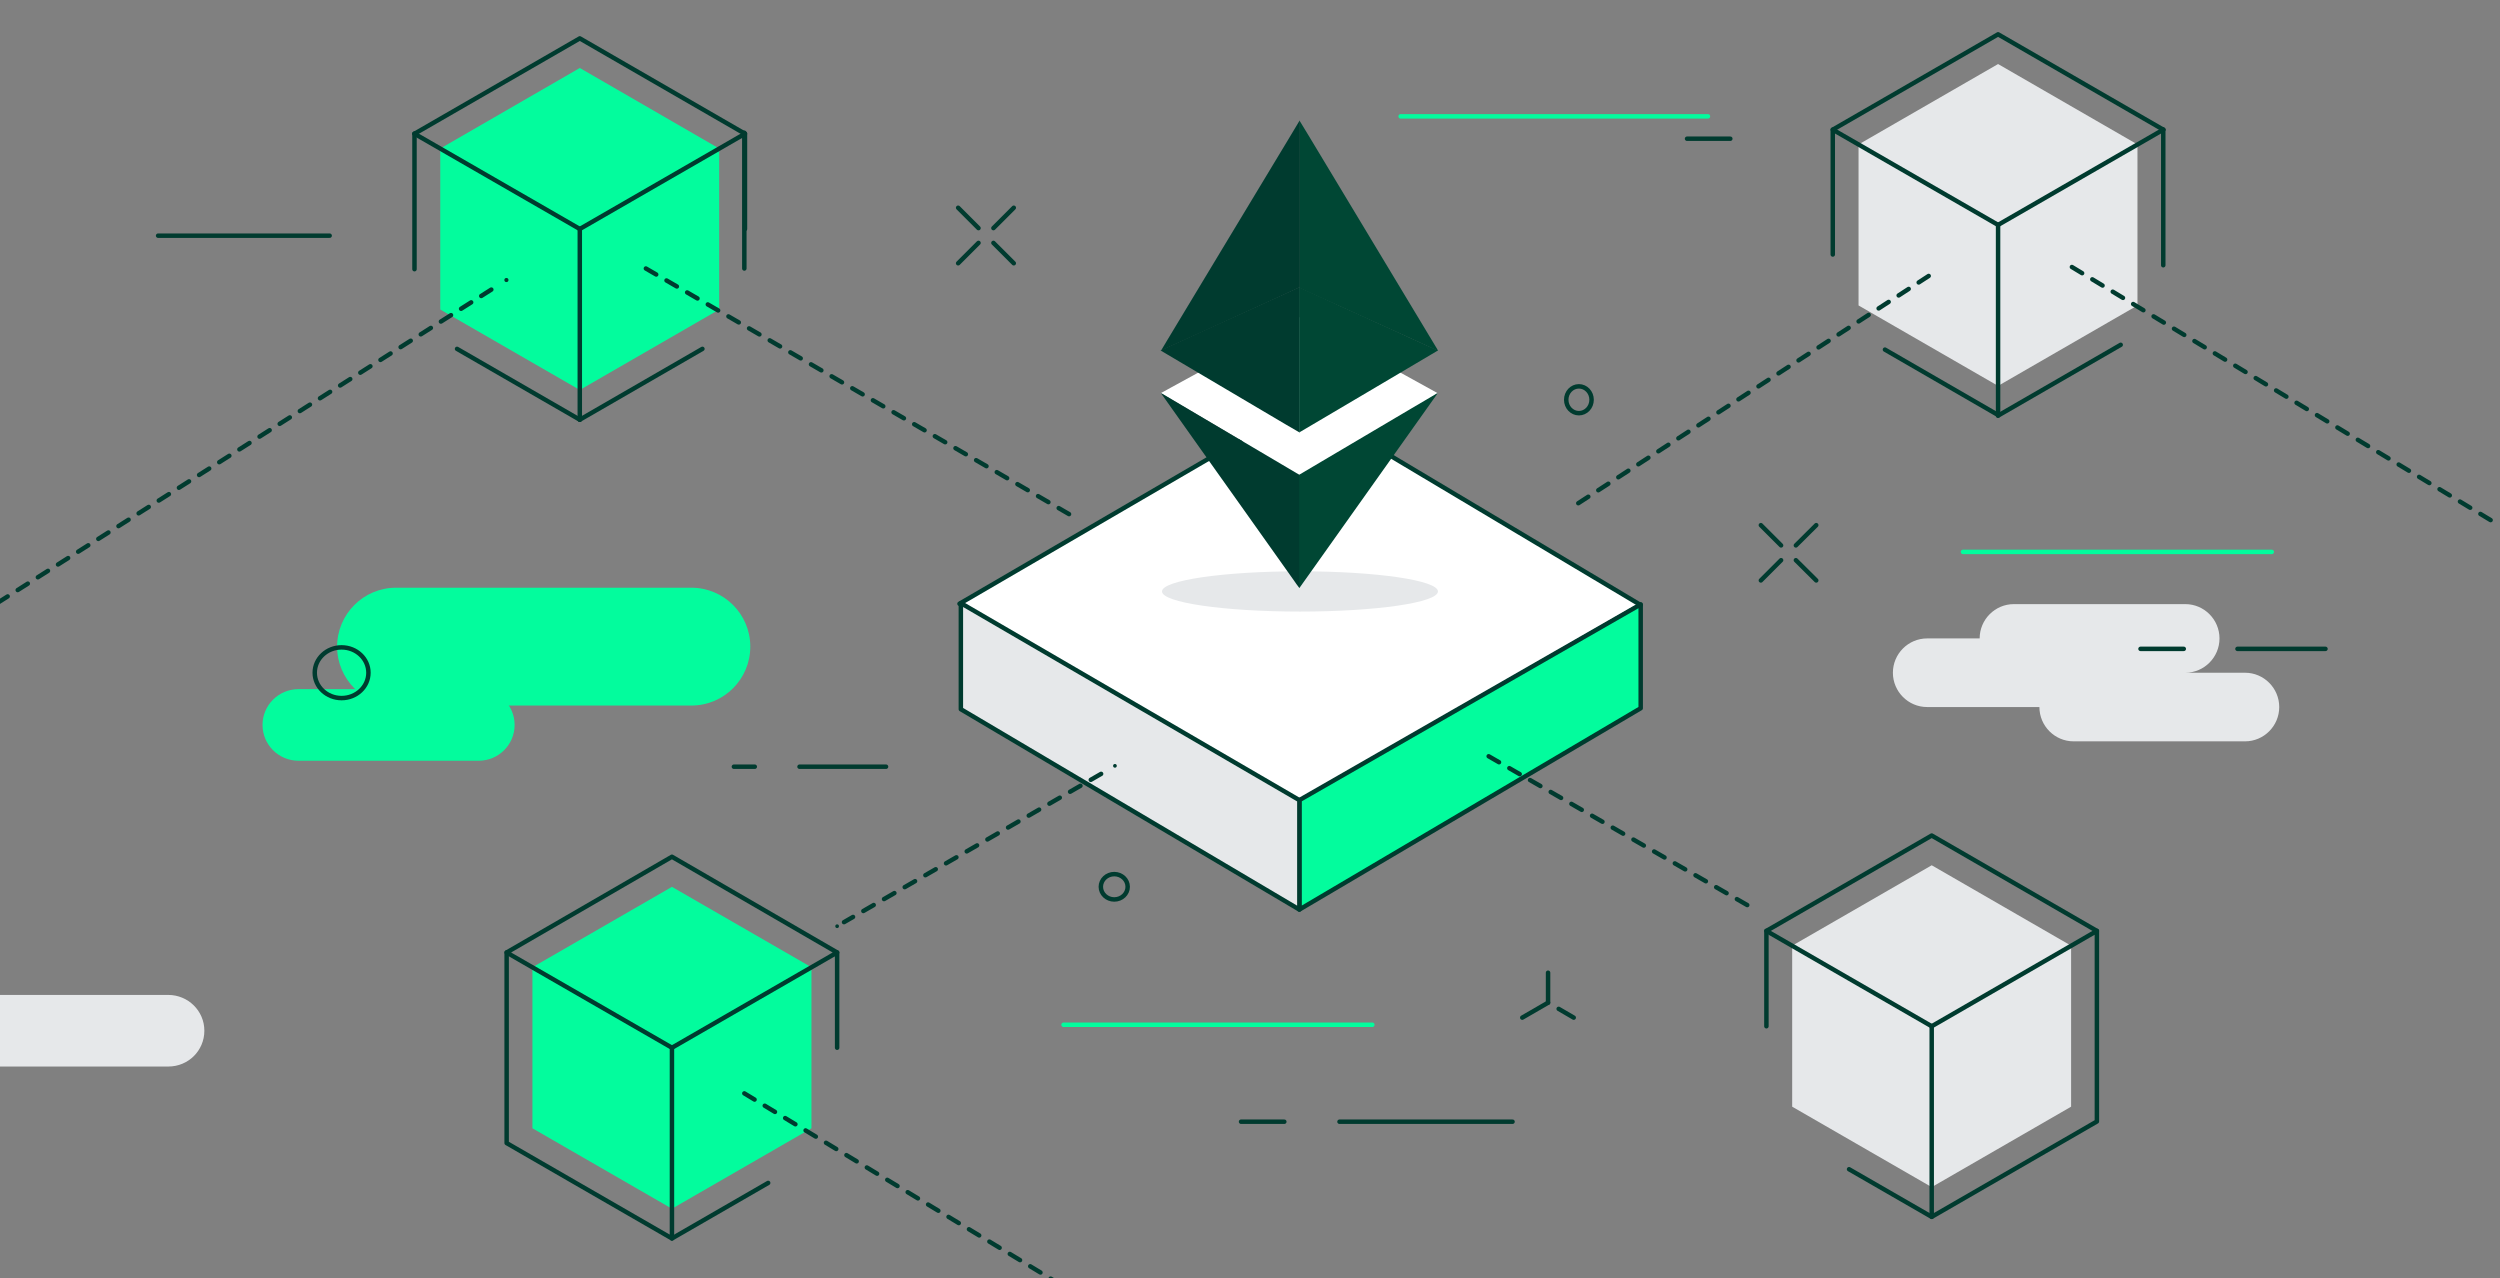 <svg width="1676" height="857" viewBox="0 0 1676 857" fill="none" xmlns="http://www.w3.org/2000/svg"><rect x="0" y="0" width="1676" height="857" fill="#808080" stroke="none"/><g clip-path="url(#clip0_237_8)"><path d="M388.693 45.577L295.158 99.581L388.693 153.503L482.146 99.581L388.693 45.577Z" fill="#03FC9D"/><path d="M388.693 153.503V261.428L482.145 207.507V99.581L388.693 153.503Z" fill="#03FC9D"/><path d="M388.693 153.503V261.428L295.158 207.507V99.581L388.693 153.503Z" fill="#03FC9D"/><path d="M499.43 89.657L388.693 25.729L277.873 89.657" stroke="#003B2F" stroke-width="3" stroke-linecap="round" stroke-linejoin="round"/><path d="M388.693 153.503L499.43 89.657V153.503" stroke="#003B2F" stroke-width="3" stroke-linecap="round" stroke-linejoin="round"/><path d="M388.693 153.503V281.359" stroke="#003B2F" stroke-width="3" stroke-linecap="round" stroke-linejoin="round"/><path d="M388.693 153.503L277.873 89.657" stroke="#003B2F" stroke-width="3" stroke-linecap="round" stroke-linejoin="round"/><path d="M277.873 180.463V89.657" stroke="#003B2F" stroke-width="3" stroke-linecap="round" stroke-linejoin="round"/><path d="M388.693 281.359L306.405 233.889" stroke="#003B2F" stroke-width="3" stroke-linecap="round" stroke-linejoin="round"/><path d="M388.693 281.359L470.898 233.889" stroke="#003B2F" stroke-width="3" stroke-linecap="round" stroke-linejoin="round"/><path d="M1339.51 42.931L1245.97 96.852L1339.51 150.774L1432.96 96.852L1339.51 42.931Z" fill="#E6E8EA"/><path d="M1339.51 150.774V258.699L1432.96 204.778V96.852L1339.51 150.774Z" fill="#E6E8EA"/><path d="M1339.51 150.774V258.699L1245.97 204.778V96.852L1339.51 150.774Z" fill="#E6E8EA"/><path d="M1450.25 86.928L1339.51 23L1228.69 86.928" stroke="#003B2F" stroke-width="3" stroke-linecap="round" stroke-linejoin="round"/><path d="M1450.25 177.817V86.928" stroke="#003B2F" stroke-width="3" stroke-linecap="round" stroke-linejoin="round"/><path d="M1339.51 278.63L1421.72 231.16" stroke="#003B2F" stroke-width="3" stroke-linecap="round" stroke-linejoin="round"/><path d="M1450.25 86.928L1339.51 150.774" stroke="#003B2F" stroke-width="3" stroke-linecap="round" stroke-linejoin="round"/><path d="M1339.51 150.774V278.63" stroke="#003B2F" stroke-width="3" stroke-linecap="round" stroke-linejoin="round"/><path d="M1339.51 150.774L1228.69 86.928V170.622" stroke="#003B2F" stroke-width="3" stroke-linecap="round" stroke-linejoin="round"/><path d="M1339.51 278.216L1263.67 234.385" stroke="#003B2F" stroke-width="3" stroke-linecap="round" stroke-linejoin="round"/><path d="M1293 185L1054 340" stroke="#003B2F" stroke-width="3" stroke-linecap="round" stroke-linejoin="round" stroke-dasharray="8 8"/><path d="M433 180L719 346" stroke="#003B2F" stroke-width="3" stroke-linecap="round" stroke-linejoin="round" stroke-dasharray="8 8"/><path d="M1389 179L1705 370" stroke="#003B2F" stroke-width="3" stroke-linecap="round" stroke-linejoin="round" stroke-dasharray="8 8"/><path d="M499 180V89" stroke="#003B2F" stroke-width="3" stroke-linecap="round" stroke-linejoin="round"/><path d="M1505.07 451H1465.02C1477.65 451 1487.95 440.667 1487.95 428C1487.95 415.333 1477.65 405 1465.02 405H1350.1C1337.47 405 1327.16 415.333 1327.16 428H1291.93C1279.3 428 1269 438.333 1269 451C1269 463.667 1279.3 474 1291.93 474H1367.22C1367.22 486.667 1377.52 497 1390.15 497H1505.07C1517.7 497 1528 486.667 1528 474C1528 461.333 1517.7 451 1505.07 451Z" fill="#E6E8EA"/><path d="M1435 435H1464" stroke="#003B2F" stroke-width="3" stroke-linecap="round" stroke-linejoin="round"/><path d="M1316 370H1523" stroke="#03FC9D" stroke-width="3" stroke-linecap="round" stroke-linejoin="round"/><path d="M1500 435H1559" stroke="#003B2F" stroke-width="3" stroke-linecap="round" stroke-linejoin="round"/><path d="M536 514H594" stroke="#003B2F" stroke-width="3" stroke-linecap="round" stroke-linejoin="round"/><path d="M492 514H506" stroke="#003B2F" stroke-width="3" stroke-linecap="round" stroke-linejoin="round"/><path d="M1131 93H1160" stroke="#003B2F" stroke-width="3" stroke-linecap="round" stroke-linejoin="round"/><path d="M939 78H1145" stroke="#03FC9D" stroke-width="3" stroke-linecap="round" stroke-linejoin="round"/><path d="M832 752H861" stroke="#003B2F" stroke-width="3" stroke-linecap="round" stroke-linejoin="round"/><path d="M713 687H920" stroke="#03FC9D" stroke-width="3" stroke-linecap="round" stroke-linejoin="round"/><path d="M898 752H1014" stroke="#003B2F" stroke-width="3" stroke-linecap="round" stroke-linejoin="round"/><path d="M106 158H221" stroke="#003B2F" stroke-width="3" stroke-linecap="round" stroke-linejoin="round"/><path d="M642.337 139.278L655.983 152.924" stroke="#003B2F" stroke-width="3" stroke-linecap="round" stroke-linejoin="round"/><path d="M665.99 162.848L679.636 176.494" stroke="#003B2F" stroke-width="3" stroke-linecap="round" stroke-linejoin="round"/><path d="M642.337 176.494L655.983 162.848" stroke="#003B2F" stroke-width="3" stroke-linecap="round" stroke-linejoin="round"/><path d="M665.99 152.924L679.636 139.278" stroke="#003B2F" stroke-width="3" stroke-linecap="round" stroke-linejoin="round"/><path d="M1180.48 352.069L1194.04 365.632" stroke="#003B2F" stroke-width="3" stroke-linecap="round" stroke-linejoin="round"/><path d="M1203.96 375.556L1217.61 389.119" stroke="#003B2F" stroke-width="3" stroke-linecap="round" stroke-linejoin="round"/><path d="M1180.48 389.119L1194.04 375.556" stroke="#003B2F" stroke-width="3" stroke-linecap="round" stroke-linejoin="round"/><path d="M1203.96 365.632L1217.61 352.069" stroke="#003B2F" stroke-width="3" stroke-linecap="round" stroke-linejoin="round"/><path d="M1020.53 682.212L1037.82 672.206" stroke="#003B2F" stroke-width="3" stroke-linecap="round" stroke-linejoin="round"/><path d="M1055.02 682.212L1044.93 676.341" stroke="#003B2F" stroke-width="3" stroke-linecap="round" stroke-linejoin="round"/><path d="M1037.82 672.206V652.109" stroke="#003B2F" stroke-width="3" stroke-linecap="round" stroke-linejoin="round"/><path d="M200.119 510H320.881C334.201 510 345 499.255 345 486C345 472.745 334.201 462 320.881 462H200.119C186.799 462 176 472.745 176 486C176 499.255 186.799 510 200.119 510Z" fill="#03FC9D"/><path d="M137 691.041C137 697.71 134.263 703.72 129.949 708.002C125.553 712.365 119.497 715 112.861 715H-8V667H112.778C126.133 667 137 677.703 137 690.959V691.041Z" fill="#E6E8EA"/><path d="M265.524 473L463.476 473C485.304 473 503 455.315 503 433.5C503 411.685 485.304 394 463.476 394H265.524C243.696 394 226 411.685 226 433.5C226 455.315 243.696 473 265.524 473Z" fill="#03FC9D"/><path d="M229 468C238.941 468 247 460.389 247 451C247 441.611 238.941 434 229 434C219.059 434 211 441.611 211 451C211 460.389 219.059 468 229 468Z" stroke="#003B2F" stroke-width="3" stroke-linecap="round" stroke-linejoin="round"/><path d="M747 603C751.971 603 756 599.194 756 594.5C756 589.806 751.971 586 747 586C742.029 586 738 589.806 738 594.5C738 599.194 742.029 603 747 603Z" stroke="#003B2F" stroke-width="3" stroke-linecap="round" stroke-linejoin="round"/><path d="M1058.5 277C1063.19 277 1067 272.971 1067 268C1067 263.029 1063.19 259 1058.5 259C1053.81 259 1050 263.029 1050 268C1050 272.971 1053.81 277 1058.5 277Z" stroke="#003B2F" stroke-width="3" stroke-linecap="round" stroke-linejoin="round"/><path d="M1099.84 405.577L871.007 537.485L643.248 404.75L873.571 270.608L1099.84 405.577Z" fill="white" stroke="#003B2F" stroke-width="3" stroke-linecap="round" stroke-linejoin="round"/><path d="M871.09 609.766V536.41L1099.92 405.163V474.798L871.09 609.766Z" fill="#03FC9D" stroke="#003B2F" stroke-width="3" stroke-linecap="round" stroke-linejoin="round"/><path d="M871.09 609.766V536.41L644.157 404.336V475.459L871.09 609.766Z" fill="#E6E8EA" stroke="#003B2F" stroke-width="3" stroke-linecap="round" stroke-linejoin="round"/><path d="M871.5 410C922.586 410 964 403.956 964 396.5C964 389.044 922.586 383 871.5 383C820.414 383 779 389.044 779 396.5C779 403.956 820.414 410 871.5 410Z" fill="#E6E8EA"/><path d="M870.842 322.958L869.684 317.334L778.133 263.579L871.421 212.552L963.798 263.579L870.842 322.958Z" fill="white"/><path d="M778.216 234.881C778.216 234.881 778.299 234.881 778.381 234.881C779.043 234.385 779.705 234.054 780.449 233.806L792.606 228.265L803.275 223.386L815.597 217.762L826.017 213.048L838.423 207.424L848.926 202.628L861.166 197.087L870.18 192.952C870.18 192.952 870.759 192.538 871.172 192.703C871.172 192.703 871.172 192.869 871.255 192.952C871.255 193.282 871.255 193.613 871.255 194.027C871.255 225.453 871.255 256.962 871.255 288.472C871.255 288.968 871.255 289.381 871.007 289.795C868.195 288.141 865.383 286.487 862.571 284.915L790.787 242.49L778.051 234.964V234.798L778.216 234.881Z" fill="#003B2F"/><path d="M871.09 289.877V192.786C871.09 192.786 871.007 192.124 871.09 191.794V82.462C871.09 82.049 870.841 81.553 871.42 81.222C873.405 84.53 875.473 87.838 877.458 91.146L963.467 233.971C963.467 233.971 963.798 234.633 963.963 234.964C963.55 235.212 963.219 234.964 962.888 234.716L955.858 231.49L941.965 225.122L928.071 218.837C923.357 216.687 918.726 214.536 914.012 212.469L900.366 206.266L886.224 199.898L872.578 193.696L872.165 193.53C872.165 193.53 871.586 193.448 871.586 193.861V288.472C871.668 288.968 871.586 289.464 871.42 289.877C871.42 289.877 871.42 290.043 871.255 289.96L871.09 289.877Z" fill="#004734"/><path d="M871.255 289.712V193.779C871.255 192.703 871.255 192.703 872.248 193.2L888.292 200.477C891.848 202.049 895.321 203.703 898.877 205.357L914.26 212.304L923.026 216.356L935.68 222.062L944.446 226.115L956.768 231.738L963.55 234.798C963.55 234.798 963.798 234.881 963.881 234.881C963.881 235.295 963.55 235.295 963.302 235.377L916.741 262.917L872.33 289.133C872.33 289.133 871.586 289.629 871.172 289.712H871.255Z" fill="#004734"/><path d="M871.172 318.161L890.607 306.666L945.603 274.164L963.053 263.909C963.053 263.909 963.384 263.578 963.715 263.661C963.715 263.909 963.467 264.075 963.384 264.24C932.785 307.327 902.268 350.332 871.668 393.42C871.503 393.668 871.503 394.081 871.007 394.081C870.841 393.668 870.759 393.254 870.759 392.841V319.484C870.759 319.071 870.676 318.492 871.172 318.244V318.161Z" fill="#004734"/><path d="M871.173 318.161C871.173 318.161 871.007 318.906 871.007 319.236V394.081C869.684 392.51 868.609 390.773 867.368 389.036C856.782 374.15 846.197 359.264 835.611 344.295L803.936 299.719L778.712 264.157L778.133 263.33C778.712 263.661 779.043 263.826 779.374 264.075L834.04 296.411L870.428 317.913C870.428 317.913 870.842 318.079 871.007 318.161" fill="#003B2F"/><path d="M871.338 81.222C871.338 81.222 871.255 81.801 871.255 82.132V191.711C871.255 191.711 871.338 192.372 871.09 192.703C871.09 192.703 870.841 192.207 870.841 191.959V82.71C870.841 82.132 870.841 81.47 871.09 80.891H871.255V81.222H871.338Z" fill="#003B2F"/><path d="M871.09 80.891C871.09 118.024 871.09 155.24 871.09 192.372V192.703C866.706 194.688 862.406 196.673 858.023 198.74C853.391 200.808 848.76 202.958 844.212 205.026L820.311 215.942L803.605 223.551L778.795 234.798C778.795 234.798 778.547 234.798 778.464 234.881C779.87 232.565 781.193 230.25 782.599 227.934L818.078 169.051L863.481 93.792L870.924 81.387C870.924 81.387 871.09 81.139 871.255 80.974" fill="#003B2F"/><path d="M1295.02 580.076L1201.48 633.998L1295.02 688.002L1388.47 633.998L1295.02 580.076Z" fill="#E6E8EA"/><path d="M1295.02 688.002V795.844L1388.47 741.923V633.998L1295.02 688.002Z" fill="#E6E8EA"/><path d="M1295.02 688.002V795.844L1201.48 741.923V633.998L1295.02 688.002Z" fill="#E6E8EA"/><path d="M1239.61 783.852L1295.02 815.775" stroke="#003B2F" stroke-width="3" stroke-linecap="round" stroke-linejoin="round"/><path d="M1405.75 624.074L1295.02 560.145L1184.2 624.074V688.002" stroke="#003B2F" stroke-width="3" stroke-linecap="round" stroke-linejoin="round"/><path d="M1295.02 688.002L1405.75 624.074V751.847L1295.02 815.775V688.002Z" stroke="#003B2F" stroke-width="3" stroke-linecap="round" stroke-linejoin="round"/><path d="M1295.02 688.002L1184.2 624.074" stroke="#003B2F" stroke-width="3" stroke-linecap="round" stroke-linejoin="round"/><circle cx="747.451" cy="513.419" r="1.241" fill="#003B2F"/><path d="M738.189 518.795L565.839 618.202" stroke="#003B2F" stroke-width="3" stroke-linecap="round" stroke-linejoin="round" stroke-dasharray="8 8"/><circle cx="561.208" cy="620.931" r="1.241" fill="#003B2F"/><circle cx="339.499" cy="187.728" r="1.393" fill="#003B2F"/><path d="M329.378 194.135L-1.819 404.255" stroke="#003B2F" stroke-width="3" stroke-linecap="round" stroke-linejoin="round" stroke-dasharray="8 8"/><path d="M998 507L1177 610" stroke="#003B2F" stroke-width="3" stroke-linecap="round" stroke-linejoin="round" stroke-dasharray="8 8"/><path d="M450.471 594.549L356.936 648.471L450.471 702.392L544.007 648.471L450.471 594.549Z" fill="#03FC9D"/><path d="M450.471 702.392V810.318L544.007 756.396V648.471L450.471 702.392Z" fill="#03FC9D"/><path d="M450.471 702.392V810.318L356.936 756.396V648.471L450.471 702.392Z" fill="#03FC9D"/><path d="M561.208 702.392V638.547" stroke="#003B2F" stroke-width="3" stroke-linecap="round" stroke-linejoin="round"/><path d="M339.651 638.547V766.32L450.471 830.248L514.978 793.033" stroke="#003B2F" stroke-width="3" stroke-linecap="round" stroke-linejoin="round"/><path d="M450.471 702.392L561.208 638.546L450.471 574.37L339.651 638.546L450.471 702.392Z" stroke="#003B2F" stroke-width="3" stroke-linecap="round" stroke-linejoin="round"/><path d="M450.471 702.392V830.248" stroke="#003B2F" stroke-width="3" stroke-linecap="round" stroke-linejoin="round"/><path d="M499 733L747 883" stroke="#003B2F" stroke-width="3" stroke-linecap="round" stroke-linejoin="round" stroke-dasharray="8 8"/></g><defs><clipPath id="clip0_237_8"><rect width="1675.05" height="857" fill="white"/></clipPath></defs></svg>